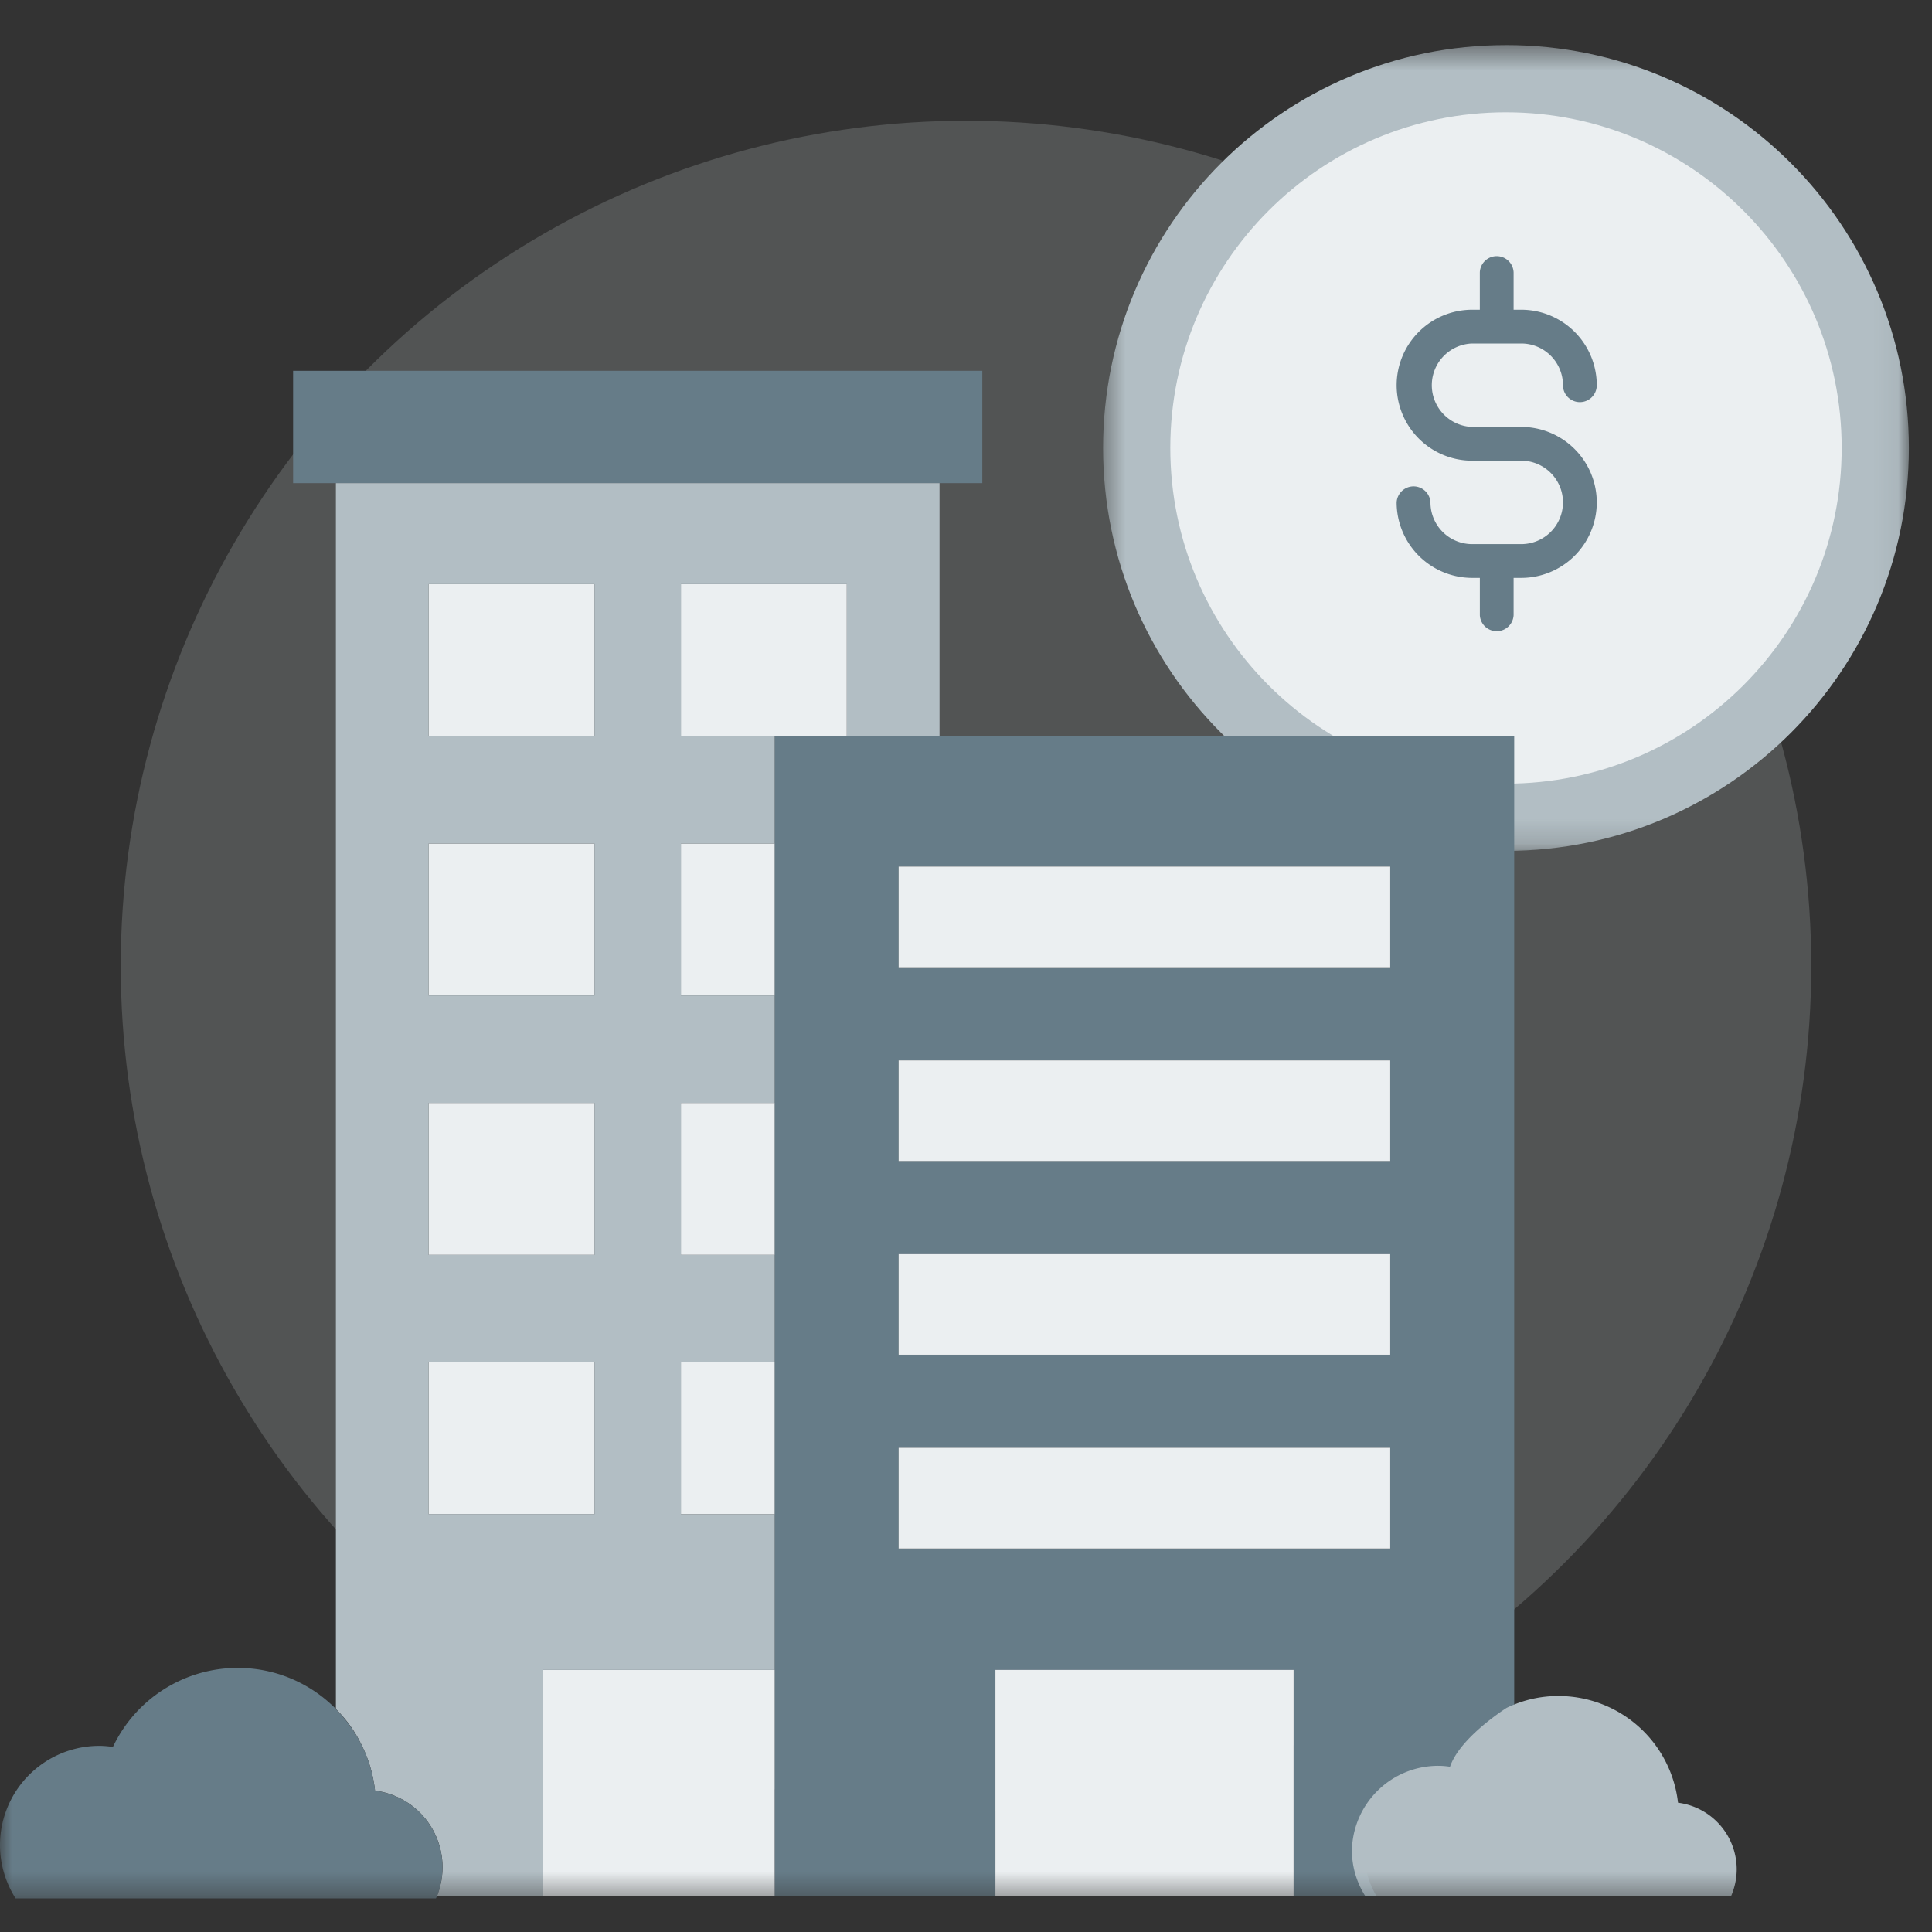 <svg width="80" height="80" viewBox="0 0 80 80" xmlns="http://www.w3.org/2000/svg" xmlns:xlink="http://www.w3.org/1999/xlink">
    <rect x="0" y="0" width="80" height="80" fill="#333333" stroke="none"/>
    <defs>
        <path id="a" d="M.582.44h33.365v33.366H.582z"/>
        <path id="c" d="M0 77.608h79.042V.867H0z"/>
    </defs>
    <g fill="none" fill-rule="evenodd">
        <path d="M0 0h80v80H0z"/>
        <circle fill="#D1D8DB" opacity=".2" cx="40" cy="40" r="35"/>
        <g transform="translate(0 1)">
            <g transform="translate(45.095 .426)">
                <mask id="b" fill="#fff">
                    <use xlink:href="#a"/>
                </mask>
                <path d="M17.265.44c9.214 0 16.682 7.47 16.682 16.683 0 9.214-7.468 16.683-16.682 16.683-9.213 0-16.683-7.47-16.683-16.683C.582 7.91 8.052.441 17.265.441" fill="#B2BEC4" mask="url(#b)"/>
            </g>
            <path d="M62.36 3.65c7.676 0 13.9 6.223 13.9 13.9 0 7.676-6.224 13.9-13.9 13.9-7.677 0-13.9-6.224-13.9-13.9 0-7.677 6.223-13.9 13.9-13.9" fill="#EBEFF1"/>
            <path d="M62.993 16.678h-2.036a1.728 1.728 0 0 1 0-3.454h2.036c.952 0 1.726.775 1.726 1.728a.7.7 0 0 0 1.4 0 3.13 3.13 0 0 0-3.126-3.127h-.318V10.28a.7.7 0 0 0-1.399 0v1.545h-.319a3.13 3.13 0 0 0-3.125 3.127 3.13 3.13 0 0 0 3.125 3.125h2.036c.952 0 1.726.775 1.726 1.726a1.73 1.73 0 0 1-1.726 1.728h-2.036a1.728 1.728 0 0 1-1.725-1.728.701.701 0 0 0-1.4 0 3.13 3.13 0 0 0 3.125 3.126h.32v1.545a.7.7 0 0 0 1.398 0v-1.545h.318a3.13 3.13 0 0 0 3.126-3.126 3.13 3.13 0 0 0-3.126-3.125" fill="#667C88"/>
            <mask id="d" fill="#fff">
                <use xlink:href="#c"/>
            </mask>
            <path d="M37.21 39.055h20.356v-4.17H37.21v4.17zm0 8.02h20.356v-4.164H37.21v4.164zm0 8.02h20.356v-4.164H37.21v4.164zm0 8.027h20.356v-4.17H37.21v4.17zM62.7 69.98a4.824 4.824 0 0 0-2.266 2.271 2.995 2.995 0 0 0-.47-.035 3.46 3.46 0 0 0-3.458 3.458V75.758c0 .645.186 1.247.5 1.765h-3.441v-9.376H41.218v9.376h-9.142V29.478H62.7v40.501z" fill="#667C88" mask="url(#d)"/>
            <path fill="#EBEFF1" mask="url(#d)" d="M37.21 63.121h20.356v-4.17H37.21zM37.21 55.095h20.356v-4.164H37.21zM37.21 47.075h20.356V42.91H37.21zM37.21 39.054h20.356v-4.17H37.21zM41.218 77.523h12.347v-9.376H41.218z"/>
            <path fill="#667C88" mask="url(#d)" d="M40.675 14.354v4.652H12.137v-4.652z"/>
            <path fill="#EBEFF1" mask="url(#d)" d="M35.065 23.187v6.292h-6.87v-6.292zM22.477 77.523h9.6v-9.376h-9.6zM28.195 61.7h3.881v-6.292h-3.881zM28.195 50.961h3.881V44.67h-3.881zM28.195 40.223h3.881V33.93h-3.881zM17.747 61.7h6.87v-6.292h-6.87zM17.747 50.961h6.87V44.67h-6.87zM17.747 40.223h6.87V33.93h-6.87zM17.747 29.478h6.87v-6.292h-6.87z"/>
            <path d="M17.747 29.479h6.87v-6.292h-6.87v6.292zm0 10.744h6.87V33.93h-6.87v6.292zm0 10.738h6.87V44.67h-6.87v6.291zm0 10.738h6.87v-6.29h-6.87v6.29zm.578 14.619a3.196 3.196 0 0 0-2.796-3.17 3.34 3.34 0 0 0-.054-.355 1.707 1.707 0 0 0-.03-.174c-.007-.02-.007-.036-.012-.055a5.428 5.428 0 0 0-.44-1.265 5.32 5.32 0 0 0-1.084-1.531V19.006h24.995v10.472h-3.838v-6.29h-6.87v6.29h3.88v4.453h-3.88v6.292h3.88v4.447h-3.88v6.291h3.88v4.447h-3.88V61.7h3.88v6.448h-9.599v9.376h-4.386c.03-.071.054-.144.077-.216.036-.102.06-.211.085-.32.018-.067.03-.133.036-.205.024-.15.036-.307.036-.464zM64.535 69.229a4.98 4.98 0 0 1 4.948 4.418 2.781 2.781 0 0 1 2.43 2.754c0 .4-.087.779-.236 1.122H56.54a3.539 3.539 0 0 1-.56-1.826v-.088a3.576 3.576 0 0 1 3.577-3.49c.168 0 .324.014.485.039.412-1.224 2.344-2.438 2.344-2.438a4.869 4.869 0 0 1 2.15-.491" fill="#B2BEC4" mask="url(#d)"/>
            <path d="M4.677 71.335a5.72 5.72 0 0 1 5.164-3.271c1.591 0 3.03.65 4.067 1.699v.005c.325.332.615.706.862 1.11.078.138.15.276.223.421a5.526 5.526 0 0 1 .44 1.265c.006.018.006.036.012.054.012.06.023.115.03.175.024.115.042.235.054.356a3.196 3.196 0 0 1 2.724 3.838c-.025.109-.049.218-.084.32-.025.072-.049.145-.078.216l-.038.085H.645A4.113 4.113 0 0 1 0 75.402a4.112 4.112 0 0 1 4.116-4.11c.187 0 .373.02.56.043" fill="#667C88" mask="url(#d)"/>
        </g>
    </g>
</svg>
